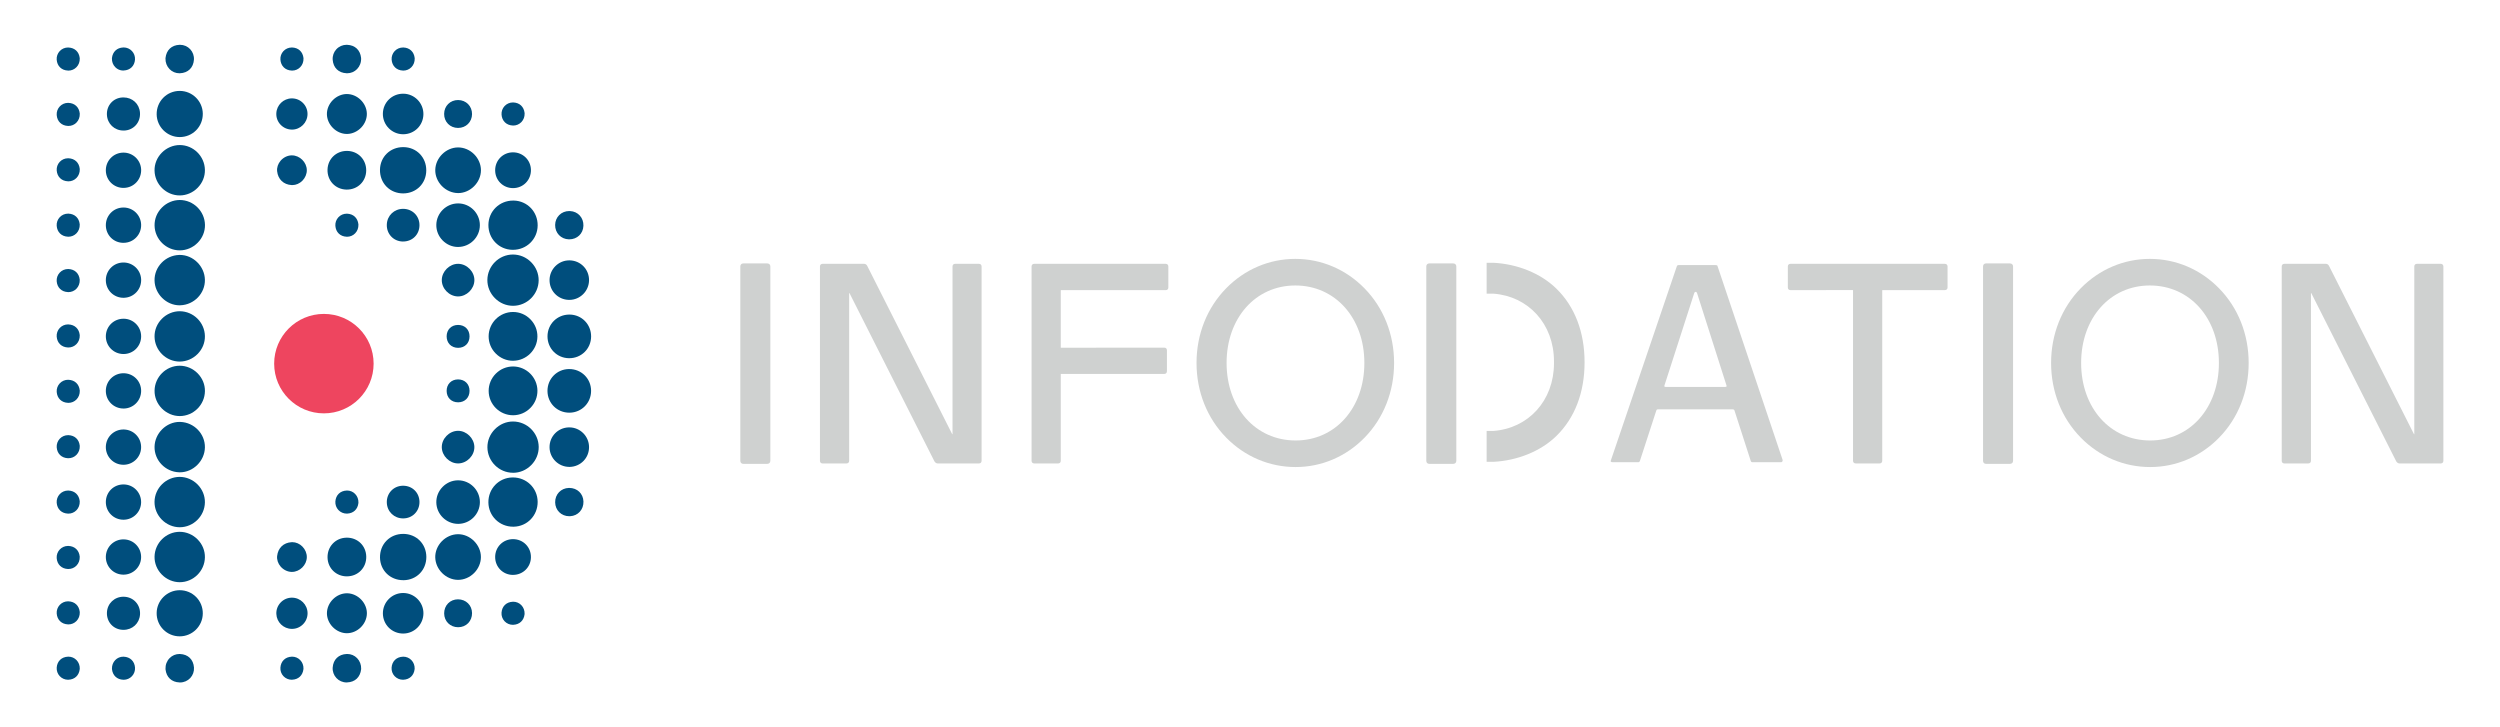<?xml version="1.0" encoding="utf-8"?>
<!-- Generator: Adobe Illustrator 27.0.0, SVG Export Plug-In . SVG Version: 6.00 Build 0)  -->
<svg version="1.1" id="Layer_1" xmlns="http://www.w3.org/2000/svg" xmlns:xlink="http://www.w3.org/1999/xlink" x="0px" y="0px"
	 viewBox="0 0 1100 320" style="enable-background:new 0 0 1100 320;" xml:space="preserve">
<g>
	<path style="fill:#CFD1D0;" d="M337.55,115.9h-10.47c-0.82,0-1.34,0.53-1.34,1.34v85.52c0,0.81,0.53,1.34,1.34,1.34h10.47
		c0.85,0,1.4-0.53,1.4-1.34v-85.52C338.96,116.43,338.41,115.9,337.55,115.9"/>
	<path style="fill:#CFD1D0;" d="M430.74,116.08h-10.47c-0.7,0-1.16,0.45-1.16,1.16v73.79c0,0.02,0,0.04,0,0.05
		c-0.04,0.01-0.11,0-0.21-0.18l-37.32-73.91c-0.29-0.59-0.79-0.91-1.4-0.91h-18.24c-0.7,0-1.16,0.45-1.16,1.16v85.52
		c0,0.7,0.45,1.16,1.16,1.16h10.47c0.75,0,1.22-0.44,1.22-1.16v-73.79c0-0.01,0-0.01,0-0.02c0.11-0.01,0.15,0.02,0.15,0.03
		l37.38,74.03l0.04,0.07c0.48,0.69,1.04,0.84,1.42,0.84h18.12c0.7,0,1.16-0.45,1.16-1.16v-85.52
		C431.89,116.54,431.44,116.08,430.74,116.08"/>
	<path style="fill:#CFD1D0;" d="M512.91,116.08h-57.8c-0.75,0-1.22,0.44-1.22,1.16v85.52c0,0.71,0.47,1.16,1.22,1.16h10.47
		c0.7,0,1.16-0.45,1.16-1.16v-38.19c0-0.02,0-0.03,0-0.04c0.01,0,0.03,0,0.05,0h45.5c0.71,0,1.16-0.47,1.16-1.21v-9.2
		c0-0.7-0.45-1.15-1.16-1.15l-45.53,0.03c0,0-0.02-0.04-0.02-0.14v-25.08c0-0.1,0.02-0.14,0.05-0.11h46.12
		c0.7,0,1.16-0.45,1.16-1.15v-9.26C514.07,116.54,513.61,116.08,512.91,116.08"/>
	<path style="fill:#CFD1D0;" d="M754.81,116.64h-16.26c-0.39,0-0.65,0.2-0.77,0.6l-29.06,85.52c-0.04,0.16-0.02,0.28,0.06,0.36
		c0.08,0.08,0.18,0.14,0.3,0.18c0.12,0.04,0.24,0.06,0.36,0.06h11.53c0.28,0,0.48-0.2,0.6-0.59l7.2-22.12
		c0.12-0.36,0.36-0.54,0.72-0.54h32.81c0.52,0,0.82,0.2,0.9,0.6l7.12,22.07c0.13,0.4,0.35,0.59,0.66,0.59h12.72
		c0.22,0,0.4-0.1,0.52-0.29c0.13-0.2,0.17-0.43,0.14-0.69l-28.72-85.52C755.52,116.71,755.24,116.64,754.81,116.64 M759.71,169.85
		c0,0.26-0.18,0.39-0.54,0.39h-26.33c-0.36,0-0.54-0.13-0.54-0.39c0-0.09,0.02-0.17,0.06-0.26l13.1-40.63
		c0.12-0.36,0.32-0.54,0.62-0.54c0.3,0,0.5,0.18,0.62,0.54l12.95,40.63C759.69,169.68,759.71,169.77,759.71,169.85"/>
	<path style="fill:#CFD1D0;" d="M855.7,116.08h-67.89c-0.7,0-1.16,0.45-1.16,1.16v9.26c0,0.7,0.45,1.15,1.16,1.15l27.45-0.01
		c0.01,0.01,0.04,0.03,0.07,0.08v75.03c0,0.71,0.47,1.16,1.22,1.16h10.47c0.7,0,1.16-0.45,1.16-1.16v-74.99
		c0-0.1,0.02-0.14,0.05-0.11h27.47c0.75,0,1.22-0.44,1.22-1.15v-9.26C856.92,116.53,856.45,116.08,855.7,116.08"/>
	<path style="fill:#CFD1D0;" d="M884.35,115.9h-10.47c-0.82,0-1.34,0.53-1.34,1.34v85.52c0,0.81,0.53,1.34,1.34,1.34h10.47
		c0.85,0,1.4-0.53,1.4-1.34v-85.52C885.75,116.43,885.2,115.9,884.35,115.9"/>
	<path style="fill:#CFD1D0;" d="M639.38,115.9h-10.47c-0.82,0-1.34,0.53-1.34,1.34v85.52c0,0.81,0.53,1.34,1.34,1.34h10.47
		c0.85,0,1.4-0.53,1.4-1.34v-85.52C640.78,116.43,640.23,115.9,639.38,115.9"/>
	<path style="fill:#CFD1D0;" d="M1073.92,116.08h-10.47c-0.7,0-1.16,0.45-1.16,1.16v73.79c0,0.02,0,0.04,0,0.05
		c-0.04,0.01-0.11,0-0.21-0.18l-37.32-73.91c-0.29-0.59-0.79-0.91-1.4-0.91h-18.24c-0.7,0-1.16,0.45-1.16,1.16v85.52
		c0,0.7,0.45,1.16,1.16,1.16h10.48c0.75,0,1.22-0.44,1.22-1.16v-73.79v-0.02c0.11-0.01,0.15,0.02,0.15,0.03l37.38,74.03l0.04,0.07
		c0.48,0.69,1.04,0.84,1.42,0.84h18.12c0.7,0,1.16-0.45,1.16-1.16v-85.52C1075.07,116.54,1074.62,116.08,1073.92,116.08"/>
	<path style="fill:#CFD1D0;" d="M657.11,115.62h-2.99v13.59h2.99v0c15.31,1.13,26.64,13.24,26.64,29.82l0,0.38l0,0.39
		c0,16.57-11.34,28.68-26.64,29.81v0h-2.99v13.59h2.99c10.42-0.53,20.69-4.54,27.68-11.36c8.13-7.93,12.42-19.14,12.42-32.43
		c0-13.28-4.29-24.5-12.42-32.43C677.8,120.16,667.53,116.15,657.11,115.62"/>
	<path style="fill:#CFD1D0;" d="M946.08,205.5c-11.49,0-22.34-4.59-30.53-12.94c-8.42-8.58-13.07-20.25-13.07-32.86
		c0-12.61,4.64-24.28,13.05-32.86c8.18-8.34,18.98-12.93,30.42-12.93c11.43,0,22.24,4.59,30.41,12.93
		c8.42,8.58,13.05,20.25,13.05,32.86c0,12.61-4.61,24.29-12.99,32.86C968.28,200.9,957.5,205.5,946.08,205.5 M945.94,125.61
		c-17.52,0-30.24,14.34-30.24,34.1s12.77,34.1,30.38,34.1c17.52,0,30.24-14.34,30.24-34.1S963.55,125.61,945.94,125.61"/>
	<path style="fill:#CFD1D0;" d="M570.07,205.5c-11.49,0-22.34-4.59-30.53-12.94c-8.43-8.58-13.07-20.25-13.07-32.86
		c0-12.61,4.64-24.28,13.05-32.86c8.18-8.34,18.98-12.93,30.42-12.93c11.43,0,22.24,4.59,30.41,12.93
		c8.42,8.58,13.05,20.25,13.05,32.86c0,12.61-4.61,24.29-12.99,32.86C592.27,200.9,581.5,205.5,570.07,205.5 M569.94,125.61
		c-17.52,0-30.24,14.34-30.24,34.1s12.77,34.1,30.38,34.1c17.52,0,30.24-14.34,30.24-34.1S587.54,125.61,569.94,125.61"/>
	<path style="fill:#004E7D;" d="M225.73,134.55c-2.99,0-5.83-1.2-7.99-3.38c-2.15-2.18-3.32-5.02-3.3-8.01
		c0.07-6.13,5.1-11.15,11.23-11.17c3.04,0,5.88,1.2,8.04,3.38c2.16,2.18,3.32,5.02,3.3,8.01c-0.07,6.13-5.1,11.15-11.23,11.17
		H225.73z"/>
	<path style="fill:#004E7D;" d="M225.44,109.92c-5.97-0.12-10.6-4.95-10.54-10.98c0.06-5.99,4.84-10.69,10.89-10.69h0.25
		c5.97,0.12,10.6,4.95,10.53,10.98c-0.06,5.99-4.84,10.69-10.88,10.69C225.69,109.92,225.44,109.92,225.44,109.92"/>
	<path style="fill:#004E7D;" d="M225.74,158.74c-2.85,0-5.54-1.12-7.58-3.16c-2.04-2.03-3.16-4.73-3.16-7.58
		c0-5.91,4.82-10.73,10.74-10.73h0.08c2.86,0.02,5.55,1.17,7.57,3.24c2.03,2.07,3.12,4.79,3.07,7.65
		c-0.08,5.79-4.87,10.53-10.66,10.57L225.74,158.74z"/>
	<path style="fill:#004E7D;" d="M201.47,84.95c-2.61-0.03-5.2-1.18-7.1-3.15c-1.87-1.94-2.91-4.52-2.85-7.06
		c0.12-5.3,4.7-9.82,9.98-9.87h0.09c2.56,0,5.12,1.09,7.03,3c1.91,1.91,3,4.48,3,7.05c-0.01,5.35-4.69,10.04-10.02,10.04H201.47z"/>
	<path style="fill:#004E7D;" d="M250.3,157.61c-5.29-0.08-9.42-4.32-9.4-9.64c0.02-5.36,4.25-9.56,9.62-9.56h0.17
		c5.29,0.08,9.42,4.32,9.4,9.64c-0.02,5.36-4.25,9.56-9.62,9.56H250.3z"/>
	<path style="fill:#004E7D;" d="M201.56,108.67c-2.56,0-4.98-1.03-6.81-2.89c-1.83-1.86-2.81-4.3-2.77-6.86
		c0.08-5.19,4.39-9.42,9.58-9.42h0.08c5.24,0.04,9.5,4.34,9.5,9.58c0,5.24-4.27,9.53-9.51,9.58L201.56,108.67z"/>
	<path style="fill:#004E7D;" d="M250.25,131.95c-4.78-0.14-8.5-3.99-8.45-8.77c0.05-4.75,3.94-8.62,8.67-8.62h0.26
		c4.78,0.14,8.5,3.98,8.45,8.77c-0.05,4.75-3.94,8.62-8.67,8.62C250.5,131.96,250.34,131.96,250.25,131.95"/>
	<path style="fill:#004E7D;" d="M177.39,85.1c-2.84,0-5.44-1.06-7.33-2.98c-1.9-1.94-2.92-4.59-2.87-7.46
		c0.1-5.66,4.49-9.93,10.21-9.93h0.14c5.75,0.07,10.06,4.48,10.02,10.27C187.53,80.74,183.16,85.09,177.39,85.1"/>
	<path style="fill:#004E7D;" d="M225.71,82.77c-4.37-0.01-7.82-3.45-7.84-7.82c-0.02-4.38,3.38-7.86,7.74-7.92h0.11
		c4.33,0,7.8,3.37,7.89,7.66c0.05,2.18-0.74,4.22-2.23,5.74c-1.48,1.51-3.48,2.34-5.65,2.34L225.71,82.77L225.71,82.77z"/>
	<path style="fill:#004E7D;" d="M177.32,59.07c-4.92-0.04-8.89-4.07-8.86-8.99c0.04-4.96,3.96-8.85,8.92-8.85h0.07
		c4.91,0.04,8.88,4.07,8.85,8.99c-0.04,4.96-3.96,8.85-8.92,8.85H177.32z"/>
	<path style="fill:#004E7D;" d="M201.44,130.43c-3.83-0.08-7.13-3.48-7.05-7.29c0.07-3.76,3.42-7.06,7.16-7.06h0.12
		c3.83,0.08,7.13,3.48,7.06,7.29c-0.07,3.76-3.42,7.06-7.16,7.06H201.44z"/>
	<path style="fill:#004E7D;" d="M152.61,58.94c-4.62,0-8.72-4.07-8.77-8.7c-0.03-2.24,0.92-4.49,2.6-6.19
		c1.68-1.7,3.94-2.68,6.18-2.68c4.57,0.02,8.6,3.91,8.79,8.48c0.09,2.21-0.78,4.47-2.41,6.21c-1.66,1.77-3.91,2.82-6.18,2.88H152.61
		z"/>
	<path style="fill:#004E7D;" d="M152.34,83.42c-2.32-0.07-4.44-1.01-5.97-2.64c-1.55-1.65-2.35-3.87-2.26-6.25
		c0.18-4.64,3.84-8.13,8.51-8.13h0.08c2.35,0.02,4.5,0.92,6.06,2.53c1.57,1.61,2.41,3.81,2.37,6.16c-0.09,4.75-3.75,8.33-8.52,8.33
		C152.53,83.42,152.44,83.42,152.34,83.42"/>
	<path style="fill:#004E7D;" d="M250.3,105.31c-3.49-0.08-6.08-2.81-6.04-6.33c0.05-3.49,2.73-6.12,6.23-6.12
		c0.11,0,0.22,0,0.34,0.01c3.47,0.16,6,2.95,5.87,6.49c-0.12,3.45-2.75,5.95-6.23,5.95L250.3,105.31z"/>
	<path style="fill:#004E7D;" d="M201.49,56.29c-1.69-0.01-3.24-0.65-4.36-1.79c-1.12-1.15-1.73-2.71-1.71-4.41
		c0.03-3.47,2.67-6.08,6.14-6.08c3.55,0.03,6.16,2.7,6.14,6.2c-0.03,3.46-2.67,6.08-6.14,6.08H201.49z"/>
	<path style="fill:#004E7D;" d="M177.19,106.27c-1.98-0.05-3.78-0.84-5.08-2.23c-1.31-1.4-1.99-3.27-1.91-5.27
		c0.15-3.92,3.24-6.88,7.18-6.88c1.99,0,3.81,0.75,5.16,2.1c1.34,1.36,2.06,3.2,2.03,5.19c-0.05,4.04-3.14,7.08-7.19,7.08H177.19z"
		/>
	<path style="fill:#004E7D;" d="M128.3,57.02c-1.87-0.05-3.59-0.82-4.87-2.17c-1.27-1.35-1.93-3.12-1.85-4.97
		c0.15-3.66,3.13-6.55,6.8-6.59h0.07c1.84,0,3.57,0.72,4.87,2.03c1.3,1.31,2.01,3.04,1.99,4.89c-0.03,3.76-3.11,6.82-6.86,6.82
		H128.3z"/>
	<path style="fill:#004E7D;" d="M201.53,153.05c-1.43-0.01-2.72-0.52-3.62-1.43c-0.9-0.92-1.39-2.2-1.39-3.64
		c0.01-2.95,2.09-5.01,5.04-5.01c3,0.01,5.06,2.1,5.04,5.07c-0.01,2.95-2.09,5.01-5.04,5.01H201.53z"/>
	<path style="fill:#004E7D;" d="M128.62,81.44c-0.11,0-0.23-0.01-0.35-0.01c-3.51-0.22-5.94-2.54-6.33-6.06
		c-0.18-1.63,0.38-3.33,1.54-4.67c1.24-1.43,2.98-2.28,4.77-2.34h0.18c3.46,0,6.52,3.02,6.57,6.48c0.02,1.69-0.69,3.4-1.95,4.68
		C131.84,80.74,130.23,81.44,128.62,81.44"/>
	<path style="fill:#004E7D;" d="M29.89,31.05c-2.81-0.11-4.75-1.99-4.95-4.8c-0.1-1.38,0.39-2.75,1.33-3.76
		c0.94-1.01,2.27-1.59,3.65-1.59c0.07,0,0.13,0,0.2,0.01c2.75,0.11,4.66,1.88,4.96,4.64l0.01,0.14c0.05,1.5-0.46,2.86-1.44,3.87
		c-0.94,0.97-2.2,1.51-3.55,1.51C30.04,31.05,29.96,31.05,29.89,31.05"/>
	<path style="fill:#004E7D;" d="M29.91,55.41c-2.82-0.11-4.76-1.99-4.96-4.8c-0.1-1.38,0.39-2.75,1.33-3.76
		c0.94-1.01,2.27-1.59,3.65-1.59c0.07,0,0.13,0,0.2,0.01c2.75,0.11,4.66,1.88,4.96,4.64l0.01,0.14c0.05,1.5-0.46,2.86-1.44,3.87
		c-0.94,0.97-2.2,1.5-3.55,1.5C30.04,55.42,29.97,55.42,29.91,55.41"/>
	<path style="fill:#004E7D;" d="M29.91,79.78c-2.82-0.11-4.76-1.99-4.96-4.8c-0.1-1.38,0.39-2.75,1.33-3.76
		c0.94-1.01,2.27-1.58,3.65-1.58h0.2c2.75,0.11,4.66,1.88,4.96,4.64l0.01,0.14c0.05,1.5-0.46,2.86-1.44,3.87
		c-0.94,0.97-2.2,1.5-3.55,1.5C30.04,79.79,29.97,79.78,29.91,79.78"/>
	<path style="fill:#004E7D;" d="M29.89,104.15c-2.81-0.11-4.75-2-4.95-4.8c-0.1-1.38,0.39-2.75,1.33-3.76
		c0.94-1.01,2.27-1.59,3.65-1.59h0.18c2.77,0.11,4.67,1.88,4.97,4.64l0.01,0.14c0.05,1.51-0.46,2.86-1.43,3.87
		c-0.94,0.97-2.2,1.51-3.55,1.51H29.89z"/>
	<path style="fill:#004E7D;" d="M29.89,128.52c-2.81-0.11-4.75-2-4.95-4.8c-0.1-1.38,0.39-2.75,1.33-3.76
		c0.94-1.01,2.27-1.59,3.65-1.59h0.18c2.77,0.11,4.67,1.88,4.97,4.64l0.01,0.14c0.05,1.51-0.46,2.86-1.43,3.87
		c-0.94,0.98-2.21,1.51-3.55,1.51H29.89z"/>
	<path style="fill:#004E7D;" d="M29.89,152.89c-2.81-0.11-4.75-1.99-4.95-4.8c-0.1-1.38,0.39-2.75,1.33-3.76
		c0.94-1.01,2.27-1.59,3.65-1.59c0.07,0,0.13,0,0.2,0.01c2.75,0.11,4.66,1.89,4.96,4.64l0.01,0.14c0.05,1.51-0.46,2.86-1.44,3.87
		c-0.94,0.97-2.2,1.5-3.55,1.5C30.04,152.89,29.96,152.89,29.89,152.89"/>
	<path style="fill:#004E7D;" d="M29.91,177.25c-2.82-0.11-4.76-1.99-4.96-4.8c-0.1-1.38,0.39-2.75,1.33-3.76
		c0.94-1.01,2.27-1.59,3.65-1.59c0.07,0,0.13,0,0.2,0.01c2.75,0.11,4.66,1.88,4.96,4.64l0.01,0.14c0.05,1.51-0.46,2.86-1.44,3.87
		c-0.94,0.97-2.2,1.5-3.55,1.5C30.04,177.26,29.97,177.26,29.91,177.25"/>
	<path style="fill:#004E7D;" d="M29.91,201.62c-2.82-0.11-4.76-1.99-4.96-4.8c-0.1-1.38,0.39-2.75,1.33-3.76
		c0.94-1.01,2.27-1.59,3.65-1.59h0.2c2.75,0.11,4.66,1.88,4.96,4.64l0.01,0.14c0.05,1.5-0.46,2.86-1.44,3.87
		c-0.94,0.97-2.2,1.5-3.55,1.5C30.04,201.63,29.97,201.63,29.91,201.62"/>
	<path style="fill:#004E7D;" d="M29.89,225.99c-2.81-0.11-4.75-1.99-4.95-4.8c-0.1-1.38,0.39-2.75,1.33-3.76
		c0.94-1.01,2.27-1.59,3.65-1.59h0.18c2.77,0.11,4.67,1.88,4.97,4.64l0.01,0.14c0.05,1.51-0.46,2.86-1.43,3.87
		c-0.94,0.97-2.2,1.51-3.55,1.51C30.04,226,29.96,226,29.89,225.99"/>
	<path style="fill:#004E7D;" d="M29.89,250.36c-2.81-0.11-4.75-1.99-4.95-4.8c-0.1-1.38,0.39-2.75,1.33-3.76
		c0.94-1.01,2.27-1.59,3.65-1.59h0.18c2.77,0.11,4.67,1.88,4.97,4.64l0.01,0.14c0.05,1.5-0.46,2.86-1.43,3.87
		c-0.94,0.98-2.21,1.5-3.55,1.5C30.04,250.36,29.96,250.36,29.89,250.36"/>
	<path style="fill:#004E7D;" d="M29.91,274.73c-2.82-0.11-4.76-1.99-4.96-4.8c-0.1-1.38,0.39-2.75,1.33-3.76
		c0.94-1.01,2.27-1.59,3.65-1.59c0.07,0,0.13,0,0.2,0.01c2.75,0.11,4.66,1.88,4.96,4.64l0.01,0.14c0.05,1.5-0.46,2.86-1.44,3.87
		c-0.94,0.97-2.2,1.5-3.55,1.5C30.04,274.73,29.97,274.73,29.91,274.73"/>
	<path style="fill:#004E7D;" d="M152.52,104.16c-2.82-0.11-4.76-1.99-4.96-4.8c-0.1-1.38,0.39-2.75,1.33-3.76
		c0.94-1.01,2.27-1.58,3.65-1.58h0.19c2.75,0.11,4.65,1.88,4.96,4.64l0.01,0.2c0.05,1.45-0.46,2.8-1.44,3.81
		c-0.94,0.97-2.2,1.5-3.55,1.5C152.65,104.16,152.59,104.16,152.52,104.16"/>
	<path style="fill:#004E7D;" d="M128.34,31.05c-2.82-0.11-4.76-2-4.96-4.8c-0.1-1.38,0.38-2.75,1.33-3.76
		c0.94-1.01,2.27-1.59,3.66-1.59h0.19c2.75,0.1,4.66,1.88,4.97,4.64l0.01,0.14c0.05,1.5-0.46,2.86-1.43,3.87
		c-0.94,0.97-2.21,1.51-3.55,1.51H128.34z"/>
	<path style="fill:#004E7D;" d="M177.28,31.05c-2.82-0.11-4.76-2-4.96-4.8c-0.1-1.38,0.39-2.75,1.33-3.76s2.27-1.59,3.66-1.59h0.19
		c2.75,0.1,4.66,1.88,4.96,4.64l0.01,0.14c0.05,1.5-0.46,2.86-1.43,3.87c-0.94,0.97-2.2,1.51-3.55,1.51H177.28z"/>
	<path style="fill:#004E7D;" d="M152.52,32.23c-3.54-0.14-5.89-2.41-6.14-5.95c-0.12-1.7,0.47-3.38,1.63-4.62
		c1.16-1.24,2.79-1.95,4.49-1.95c0.08,0,0.16,0,0.24,0.01c3.46,0.13,5.76,2.28,6.14,5.75l0.01,0.14c0.07,1.86-0.57,3.53-1.77,4.78
		c-1.15,1.19-2.7,1.85-4.36,1.85C152.68,32.24,152.6,32.24,152.52,32.23"/>
	<path style="fill:#004E7D;" d="M225.63,55.23c-2.81-0.11-4.76-2-4.95-4.8c-0.1-1.38,0.39-2.75,1.33-3.76
		c0.94-1.01,2.27-1.59,3.66-1.59h0.18c2.77,0.11,4.66,1.88,4.97,4.64l0.01,0.2c0.05,1.45-0.46,2.8-1.44,3.81
		c-0.94,0.97-2.2,1.51-3.55,1.51C225.76,55.23,225.69,55.23,225.63,55.23"/>
	<path style="fill:#004E7D;" d="M225.69,208.02c-6.13-0.03-11.17-5.04-11.23-11.17c-0.03-2.98,1.14-5.83,3.3-8.01
		c2.16-2.18,4.99-3.38,7.99-3.38c6.18,0.03,11.22,5.04,11.28,11.18c0.03,2.98-1.14,5.83-3.3,8.01c-2.16,2.18-4.99,3.38-7.99,3.38
		C225.74,208.02,225.69,208.02,225.69,208.02"/>
	<path style="fill:#004E7D;" d="M225.78,231.75c-6.04,0-10.82-4.7-10.89-10.69c-0.06-6.03,4.57-10.85,10.54-10.98h0.25
		c6.04,0,10.82,4.7,10.89,10.69c0.06,6.03-4.57,10.85-10.53,10.98H225.78z"/>
	<path style="fill:#004E7D;" d="M225.74,182.71c-5.91,0-10.73-4.82-10.73-10.73c0-2.85,1.12-5.55,3.15-7.58
		c2.03-2.03,4.73-3.15,7.58-3.15h0.07c5.8,0.04,10.58,4.78,10.66,10.57c0.04,2.87-1.05,5.59-3.08,7.65
		c-2.02,2.07-4.71,3.22-7.57,3.24H225.74z"/>
	<path style="fill:#004E7D;" d="M201.49,255.14c-5.28-0.05-9.85-4.57-9.98-9.87c-0.06-2.55,0.98-5.12,2.85-7.07
		c1.9-1.97,4.49-3.12,7.1-3.15h0.12c5.33,0,10.02,4.69,10.02,10.04c0.01,2.57-1.09,5.14-3,7.05c-1.9,1.91-4.47,3-7.03,3H201.49z"/>
	<path style="fill:#004E7D;" d="M250.51,181.58c-5.38,0-9.6-4.2-9.62-9.56c-0.02-5.32,4.11-9.55,9.4-9.64h0.17
		c5.38,0,9.6,4.2,9.62,9.56c0.02,5.31-4.12,9.54-9.4,9.64H250.51z"/>
	<path style="fill:#004E7D;" d="M201.56,230.5c-5.19,0-9.49-4.23-9.58-9.42c-0.04-2.56,0.94-4.99,2.77-6.85
		c1.83-1.87,4.25-2.89,6.81-2.89h0.08c5.24,0.05,9.5,4.34,9.51,9.58c0,5.24-4.26,9.54-9.5,9.58H201.56z"/>
	<path style="fill:#004E7D;" d="M250.47,205.43c-4.74,0-8.63-3.87-8.67-8.61c-0.05-4.78,3.66-8.63,8.45-8.77h0.26
		c4.74,0,8.63,3.87,8.67,8.62c0.05,4.78-3.67,8.63-8.45,8.77H250.47z"/>
	<path style="fill:#004E7D;" d="M177.41,255.28c-5.72,0-10.11-4.27-10.21-9.93c-0.05-2.88,0.96-5.53,2.87-7.46
		c1.88-1.92,4.48-2.98,7.33-2.98c5.77,0,10.15,4.35,10.19,10.11c0.03,5.78-4.27,10.19-10.02,10.27H177.41z"/>
	<path style="fill:#004E7D;" d="M225.61,252.96c-4.36-0.06-7.77-3.53-7.74-7.92c0.02-4.37,3.46-7.81,7.84-7.82
		c2.19,0,4.19,0.83,5.67,2.33c1.49,1.52,2.28,3.55,2.23,5.74c-0.09,4.3-3.55,7.66-7.88,7.66L225.61,252.96z"/>
	<path style="fill:#004E7D;" d="M177.39,278.76c-4.96,0-8.88-3.89-8.92-8.85c-0.03-4.92,3.93-8.96,8.85-8.99h0.07
		c4.89,0,8.89,3.97,8.92,8.85c0.03,4.92-3.93,8.96-8.85,8.99h-0.01L177.39,278.76L177.39,278.76z"/>
	<path style="fill:#004E7D;" d="M201.55,203.91c-3.74,0-7.08-3.3-7.16-7.06c-0.08-3.81,3.22-7.21,7.05-7.29h0.12
		c3.74,0,7.08,3.3,7.16,7.06c0.08,3.81-3.22,7.21-7.06,7.29H201.55z"/>
	<path style="fill:#004E7D;" d="M152.63,278.62c-2.24,0-4.5-0.98-6.18-2.68c-1.68-1.69-2.63-3.95-2.6-6.19
		c0.05-4.64,4.15-8.71,8.77-8.71h0.2c2.29,0.06,4.55,1.11,6.2,2.88c1.62,1.74,2.5,4,2.41,6.21c-0.19,4.58-4.2,8.46-8.75,8.48h-0.03
		V278.62z"/>
	<path style="fill:#004E7D;" d="M152.63,253.6c-4.67,0-8.33-3.49-8.51-8.13c-0.09-2.37,0.71-4.59,2.26-6.25
		c1.53-1.64,3.65-2.58,5.97-2.64c0.09,0,0.18-0.01,0.28-0.01c4.77,0,8.43,3.58,8.52,8.33c0.05,2.36-0.8,4.55-2.37,6.16
		c-1.56,1.61-3.72,2.51-6.06,2.53h-0.01H152.63z"/>
	<path style="fill:#004E7D;" d="M250.5,227.14c-3.51,0-6.19-2.63-6.23-6.12c-0.05-3.52,2.55-6.24,6.04-6.33h0.18
		c3.49,0,6.11,2.51,6.23,5.95c0.12,3.54-2.4,6.33-5.87,6.49C250.73,227.13,250.62,227.14,250.5,227.14"/>
	<path style="fill:#004E7D;" d="M201.57,275.98c-3.47,0-6.12-2.61-6.14-6.08c-0.01-1.7,0.6-3.27,1.71-4.41
		c1.12-1.15,2.67-1.78,4.36-1.79c3.53,0,6.18,2.61,6.2,6.08c0.01,1.7-0.6,3.26-1.71,4.41c-1.12,1.15-2.67,1.78-4.36,1.79H201.57z"/>
	<path style="fill:#004E7D;" d="M177.38,228.1c-3.95,0-7.03-2.96-7.18-6.88c-0.08-1.99,0.6-3.87,1.91-5.27
		c1.3-1.39,3.09-2.18,5.06-2.23h0.2c4.06,0,7.14,3.05,7.2,7.08c0.03,1.99-0.7,3.83-2.04,5.19
		C181.19,227.36,179.36,228.1,177.38,228.1"/>
	<path style="fill:#004E7D;" d="M128.39,276.71c-3.67-0.04-6.66-2.94-6.8-6.59c-0.08-1.85,0.58-3.61,1.85-4.97
		c1.27-1.36,3-2.13,4.85-2.18h0.16c3.77,0,6.85,3.06,6.88,6.82c0.01,1.85-0.7,3.58-2,4.89c-1.3,1.31-3.03,2.03-4.87,2.03H128.39z"/>
	<path style="fill:#004E7D;" d="M201.56,177.02c-2.96,0-5.02-2.06-5.04-5.01c-0.01-1.43,0.48-2.73,1.39-3.64
		c0.9-0.92,2.19-1.42,3.62-1.43c2.98,0,5.06,2.06,5.07,5.01c0.01,2.97-2.05,5.06-5.01,5.07H201.56z"/>
	<path style="fill:#004E7D;" d="M128.27,251.64c-1.8-0.06-3.54-0.92-4.79-2.35c-1.16-1.33-1.72-3.04-1.54-4.67
		c0.39-3.52,2.81-5.84,6.33-6.06c0.12-0.01,0.23-0.01,0.35-0.01c1.61,0,3.23,0.71,4.43,1.93c1.26,1.27,1.97,2.98,1.95,4.68
		c-0.04,3.45-3.1,6.48-6.55,6.48L128.27,251.64z"/>
	<path style="fill:#004E7D;" d="M29.93,299.09c-1.38,0-2.71-0.58-3.65-1.59c-0.94-1.01-1.42-2.37-1.33-3.76
		c0.2-2.81,2.15-4.69,4.96-4.8c0.07,0,0.13-0.01,0.2-0.01c1.36,0,2.62,0.54,3.55,1.5c0.97,1.01,1.49,2.36,1.44,3.81l-0.01,0.14
		c-0.31,2.82-2.22,4.59-4.96,4.7C30.06,299.09,29.99,299.09,29.93,299.09"/>
	<path style="fill:#004E7D;" d="M152.54,225.99c-1.38,0-2.71-0.58-3.65-1.59c-0.94-1.01-1.42-2.38-1.33-3.76
		c0.2-2.81,2.15-4.69,4.96-4.8c0.07,0,0.14-0.01,0.2-0.01c1.35,0,2.62,0.54,3.55,1.51c0.97,1.01,1.49,2.36,1.44,3.81l-0.01,0.2
		c-0.31,2.75-2.21,4.53-4.96,4.64C152.67,225.99,152.6,225.99,152.54,225.99"/>
	<path style="fill:#004E7D;" d="M128.36,299.09c-1.38,0-2.71-0.58-3.66-1.59c-0.94-1.01-1.42-2.37-1.32-3.76
		c0.2-2.81,2.15-4.69,4.96-4.8c0.07,0,0.14-0.01,0.2-0.01c1.35,0,2.62,0.54,3.55,1.5c0.98,1.01,1.49,2.36,1.44,3.81l-0.01,0.13
		c-0.31,2.82-2.22,4.59-4.96,4.7C128.5,299.09,128.43,299.09,128.36,299.09"/>
	<path style="fill:#004E7D;" d="M177.29,299.09c-1.38,0-2.71-0.58-3.66-1.58s-1.42-2.38-1.33-3.76c0.2-2.81,2.15-4.69,4.96-4.8
		c0.07,0,0.14-0.01,0.2-0.01c1.35,0,2.62,0.54,3.55,1.5c0.97,1.01,1.49,2.36,1.44,3.81l-0.01,0.13c-0.31,2.82-2.22,4.59-4.97,4.7
		H177.29z"/>
	<path style="fill:#004E7D;" d="M152.5,300.28c-1.7,0-3.34-0.71-4.49-1.95c-1.15-1.24-1.75-2.92-1.63-4.62
		c0.25-3.53,2.6-5.8,6.14-5.95c0.09,0,0.17-0.01,0.25-0.01c1.66,0,3.21,0.65,4.36,1.84c1.2,1.25,1.84,2.92,1.78,4.72l-0.01,0.14
		c-0.39,3.52-2.69,5.68-6.15,5.81C152.66,300.28,152.58,300.28,152.5,300.28"/>
	<path style="fill:#004E7D;" d="M225.65,274.92c-1.38,0-2.71-0.58-3.66-1.59c-0.94-1.01-1.42-2.37-1.32-3.76
		c0.2-2.81,2.14-4.69,4.96-4.8c0.07,0,0.13-0.01,0.2-0.01c1.35,0,2.62,0.54,3.55,1.5c0.97,1.01,1.49,2.36,1.44,3.81l-0.01,0.2
		c-0.31,2.75-2.21,4.53-4.96,4.64C225.79,274.92,225.72,274.92,225.65,274.92"/>
	<path style="fill:#004E7D;" d="M79.08,256.17c-2.92,0-5.79-1.23-7.89-3.37c-2.11-2.15-3.24-4.95-3.19-7.88
		c0.12-6.02,5.09-10.92,11.08-10.92c2.92,0,5.8,1.23,7.89,3.37c2.11,2.15,3.24,4.95,3.19,7.88
		C90.05,251.27,85.08,256.17,79.08,256.17"/>
	<path style="fill:#004E7D;" d="M79.08,183.07c-2.9,0-5.76-1.22-7.86-3.34c-2.11-2.15-3.26-4.94-3.21-7.86
		c0.09-6.02,5.04-10.93,11.05-10.95c2.94,0,5.81,1.22,7.9,3.34c2.11,2.15,3.26,4.94,3.21,7.86c-0.09,6.02-5.04,10.93-11.05,10.95
		H79.08z"/>
	<path style="fill:#004E7D;" d="M79.15,207.82c-0.13,0-0.26,0-0.39-0.01c-6.04-0.23-10.87-5.27-10.76-11.24
		c0.11-5.92,5.16-10.93,11.01-10.93c0.13,0,0.26,0,0.39,0.01c6.04,0.23,10.87,5.27,10.76,11.24
		C90.05,202.82,85.01,207.82,79.15,207.82"/>
	<path style="fill:#004E7D;" d="M79.08,231.99c-2.91,0-5.78-1.22-7.88-3.35c-2.11-2.15-3.25-4.95-3.21-7.87
		c0.1-6.02,5.06-10.92,11.06-10.94c2.93,0,5.8,1.22,7.9,3.35c2.11,2.15,3.25,4.95,3.21,7.87c-0.1,6.02-5.06,10.92-11.06,10.94H79.08
		z"/>
	<path style="fill:#004E7D;" d="M79.08,279.99c-2.75,0-5.32-1.07-7.23-3c-1.92-1.94-2.96-4.54-2.92-7.3c0.07-5.51,4.62-10,10.15-10
		c2.75,0,5.32,1.07,7.23,3c1.92,1.94,2.96,4.54,2.92,7.3C89.16,275.51,84.61,279.99,79.08,279.99"/>
	<path style="fill:#004E7D;" d="M54.34,179.75c-4.28,0-7.7-3.35-7.77-7.62c-0.04-2.11,0.75-4.1,2.21-5.59
		c1.45-1.48,3.42-2.31,5.52-2.32c2.14,0,4.1,0.81,5.56,2.28c1.46,1.47,2.26,3.44,2.24,5.55c-0.03,4.19-3.34,7.58-7.52,7.7H54.34z"/>
	<path style="fill:#004E7D;" d="M54.24,204.5c-2.11-0.03-4.06-0.86-5.5-2.36c-1.45-1.51-2.22-3.49-2.17-5.61
		c0.11-4.24,3.52-7.56,7.77-7.56c0.1,0,0.19,0,0.29,0.01c2.09,0.08,4.02,0.96,5.42,2.49c1.42,1.54,2.14,3.56,2.03,5.68
		c-0.2,4.12-3.61,7.35-7.76,7.35L54.24,204.5z"/>
	<path style="fill:#004E7D;" d="M54.24,252.85c-2.11-0.03-4.06-0.86-5.5-2.36c-1.45-1.5-2.22-3.49-2.17-5.61
		c0.11-4.24,3.52-7.56,7.77-7.56c0.1,0,0.19,0,0.29,0.01c2.09,0.08,4.02,0.96,5.42,2.49c1.42,1.54,2.14,3.57,2.03,5.68
		c-0.2,4.12-3.61,7.35-7.76,7.35L54.24,252.85z"/>
	<path style="fill:#004E7D;" d="M54.33,228.68c-2.09,0-4.04-0.8-5.5-2.26c-1.46-1.46-2.26-3.42-2.26-5.51
		c0-4.35,3.41-7.76,7.76-7.76h0.09c2.11,0.03,4.06,0.86,5.5,2.36c1.45,1.51,2.22,3.49,2.17,5.61c-0.11,4.19-3.47,7.5-7.66,7.56
		L54.33,228.68z"/>
	<path style="fill:#004E7D;" d="M54.33,277.13c-0.14,0-0.29,0-0.44-0.01c-4.07-0.22-7.01-3.5-6.84-7.61
		c0.16-3.96,3.3-6.95,7.29-6.95c0.08,0,0.16,0,0.24,0.01c2.02,0.06,3.87,0.89,5.18,2.34c1.33,1.47,1.99,3.42,1.85,5.5
		C61.33,274.3,58.28,277.13,54.33,277.13"/>
	<path style="fill:#004E7D;" d="M78.97,300.27c-3.46-0.13-5.76-2.28-6.14-5.75l-0.01-0.2c-0.06-1.8,0.57-3.47,1.78-4.72
		c1.15-1.19,2.7-1.85,4.36-1.85c0.08,0,0.16,0,0.25,0.01c3.54,0.14,5.89,2.42,6.14,5.95c0.12,1.7-0.47,3.38-1.63,4.62
		c-1.16,1.24-2.79,1.95-4.49,1.95C79.13,300.28,79.06,300.28,78.97,300.27"/>
	<path style="fill:#004E7D;" d="M54.23,299.09c-2.75-0.1-4.65-1.88-4.96-4.64l-0.01-0.2c-0.04-1.45,0.47-2.8,1.44-3.81
		c0.93-0.97,2.2-1.5,3.55-1.5c0.07,0,0.14,0,0.21,0.01c2.81,0.11,4.75,2,4.95,4.8c0.1,1.38-0.39,2.75-1.33,3.76
		s-2.27,1.59-3.65,1.59C54.36,299.09,54.29,299.09,54.23,299.09"/>
	<path style="fill:#004E7D;" d="M79.08,85.99c-5.99,0-10.96-4.9-11.08-10.92c-0.06-2.92,1.08-5.73,3.19-7.88
		c2.1-2.14,4.97-3.36,7.89-3.37c6,0,10.97,4.9,11.08,10.92c0.06,2.92-1.07,5.72-3.19,7.88C84.88,84.76,82.01,85.99,79.08,85.99"/>
	<path style="fill:#004E7D;" d="M79.05,159.1c-6.01-0.03-10.96-4.94-11.05-10.96c-0.05-2.92,1.1-5.72,3.21-7.86
		c2.09-2.13,4.96-3.34,7.86-3.34c6.04,0.03,11,4.94,11.09,10.95c0.05,2.92-1.1,5.72-3.21,7.86c-2.09,2.13-4.96,3.34-7.86,3.34
		C79.09,159.1,79.05,159.1,79.05,159.1"/>
	<path style="fill:#004E7D;" d="M79.01,134.34c-5.85,0-10.9-5.01-11.01-10.92c-0.11-5.97,4.72-11.01,10.76-11.24
		c0.13-0.01,0.26-0.01,0.39-0.01c5.85,0,10.9,5,11.01,10.92c0.11,5.97-4.72,11.01-10.76,11.23
		C79.27,134.34,79.14,134.34,79.01,134.34"/>
	<path style="fill:#004E7D;" d="M79.07,110.16c-6-0.01-10.96-4.92-11.06-10.94c-0.05-2.92,1.09-5.72,3.21-7.87
		c2.09-2.13,4.96-3.35,7.88-3.35c6.02,0.01,10.98,4.92,11.09,10.94c0.05,2.92-1.09,5.72-3.21,7.87c-2.09,2.13-4.96,3.35-7.87,3.35
		H79.07z"/>
	<path style="fill:#004E7D;" d="M79.08,60.31c-5.53,0-10.08-4.48-10.15-10c-0.03-2.77,1-5.36,2.92-7.31c1.91-1.94,4.48-3,7.23-3
		c5.53,0,10.08,4.48,10.15,10c0.03,2.77-1,5.36-2.92,7.31C84.4,59.24,81.84,60.31,79.08,60.31"/>
	<path style="fill:#004E7D;" d="M54.33,155.77c-2.13-0.01-4.1-0.84-5.55-2.32c-1.46-1.49-2.24-3.47-2.21-5.59
		c0.07-4.27,3.49-7.62,7.77-7.62h0.24c4.19,0.12,7.49,3.51,7.52,7.7c0.01,2.11-0.78,4.07-2.24,5.55
		C58.4,154.97,56.43,155.77,54.33,155.77"/>
	<path style="fill:#004E7D;" d="M54.34,131.03c-4.25,0-7.67-3.32-7.77-7.56c-0.05-2.11,0.71-4.1,2.17-5.61
		c1.44-1.5,3.4-2.33,5.5-2.36h0.09c4.15,0,7.56,3.23,7.77,7.35c0.1,2.12-0.62,4.14-2.04,5.68c-1.41,1.53-3.32,2.41-5.42,2.49H54.34z
		"/>
	<path style="fill:#004E7D;" d="M54.34,82.68c-4.25,0-7.67-3.32-7.77-7.56c-0.05-2.11,0.71-4.1,2.17-5.61
		c1.44-1.5,3.4-2.33,5.5-2.36h0.09c4.15,0,7.56,3.23,7.77,7.35c0.1,2.12-0.62,4.14-2.04,5.68c-1.4,1.53-3.32,2.41-5.42,2.49H54.34z"
		/>
	<path style="fill:#004E7D;" d="M54.33,106.85c-4.36,0-7.76-3.41-7.76-7.77c0-2.09,0.81-4.05,2.26-5.51
		c1.46-1.46,3.41-2.26,5.5-2.26h0.1c4.2,0.05,7.56,3.37,7.67,7.56c0.05,2.11-0.71,4.1-2.17,5.61c-1.44,1.5-3.39,2.34-5.49,2.36
		L54.33,106.85z"/>
	<path style="fill:#004E7D;" d="M54.33,57.44c-3.99,0-7.12-2.99-7.29-6.95c-0.17-4.12,2.77-7.39,6.84-7.61
		c0.14-0.01,0.29-0.01,0.44-0.01c3.95,0,7.01,2.83,7.27,6.74c0.14,2.08-0.52,4.04-1.85,5.5c-1.32,1.45-3.15,2.28-5.19,2.34H54.33z"
		/>
	<path style="fill:#004E7D;" d="M78.95,32.24c-1.66,0-3.21-0.65-4.36-1.84c-1.2-1.25-1.84-2.92-1.78-4.72l0.01-0.14
		c0.39-3.53,2.69-5.68,6.15-5.82c0.08,0,0.16-0.01,0.24-0.01c1.7,0,3.34,0.71,4.49,1.95c1.15,1.24,1.75,2.92,1.63,4.62
		c-0.25,3.53-2.6,5.8-6.14,5.95C79.11,32.24,79.03,32.24,78.95,32.24"/>
	<path style="fill:#004E7D;" d="M54.24,31.05c-1.35,0-2.61-0.54-3.55-1.51c-0.97-1.01-1.49-2.36-1.44-3.81l0.01-0.2
		c0.31-2.76,2.21-4.53,4.96-4.64c0.06,0,0.13-0.01,0.2-0.01c1.38,0,2.71,0.58,3.65,1.59c0.94,1.01,1.42,2.37,1.33,3.75
		c-0.2,2.81-2.15,4.69-4.96,4.8C54.38,31.05,54.31,31.05,54.24,31.05"/>
	<path style="fill:#EE455F;" d="M142.51,138.12c12.09,0,21.88,9.8,21.88,21.88s-9.8,21.88-21.88,21.88
		c-12.09,0-21.88-9.8-21.88-21.88S130.42,138.12,142.51,138.12"/>
</g>
</svg>
